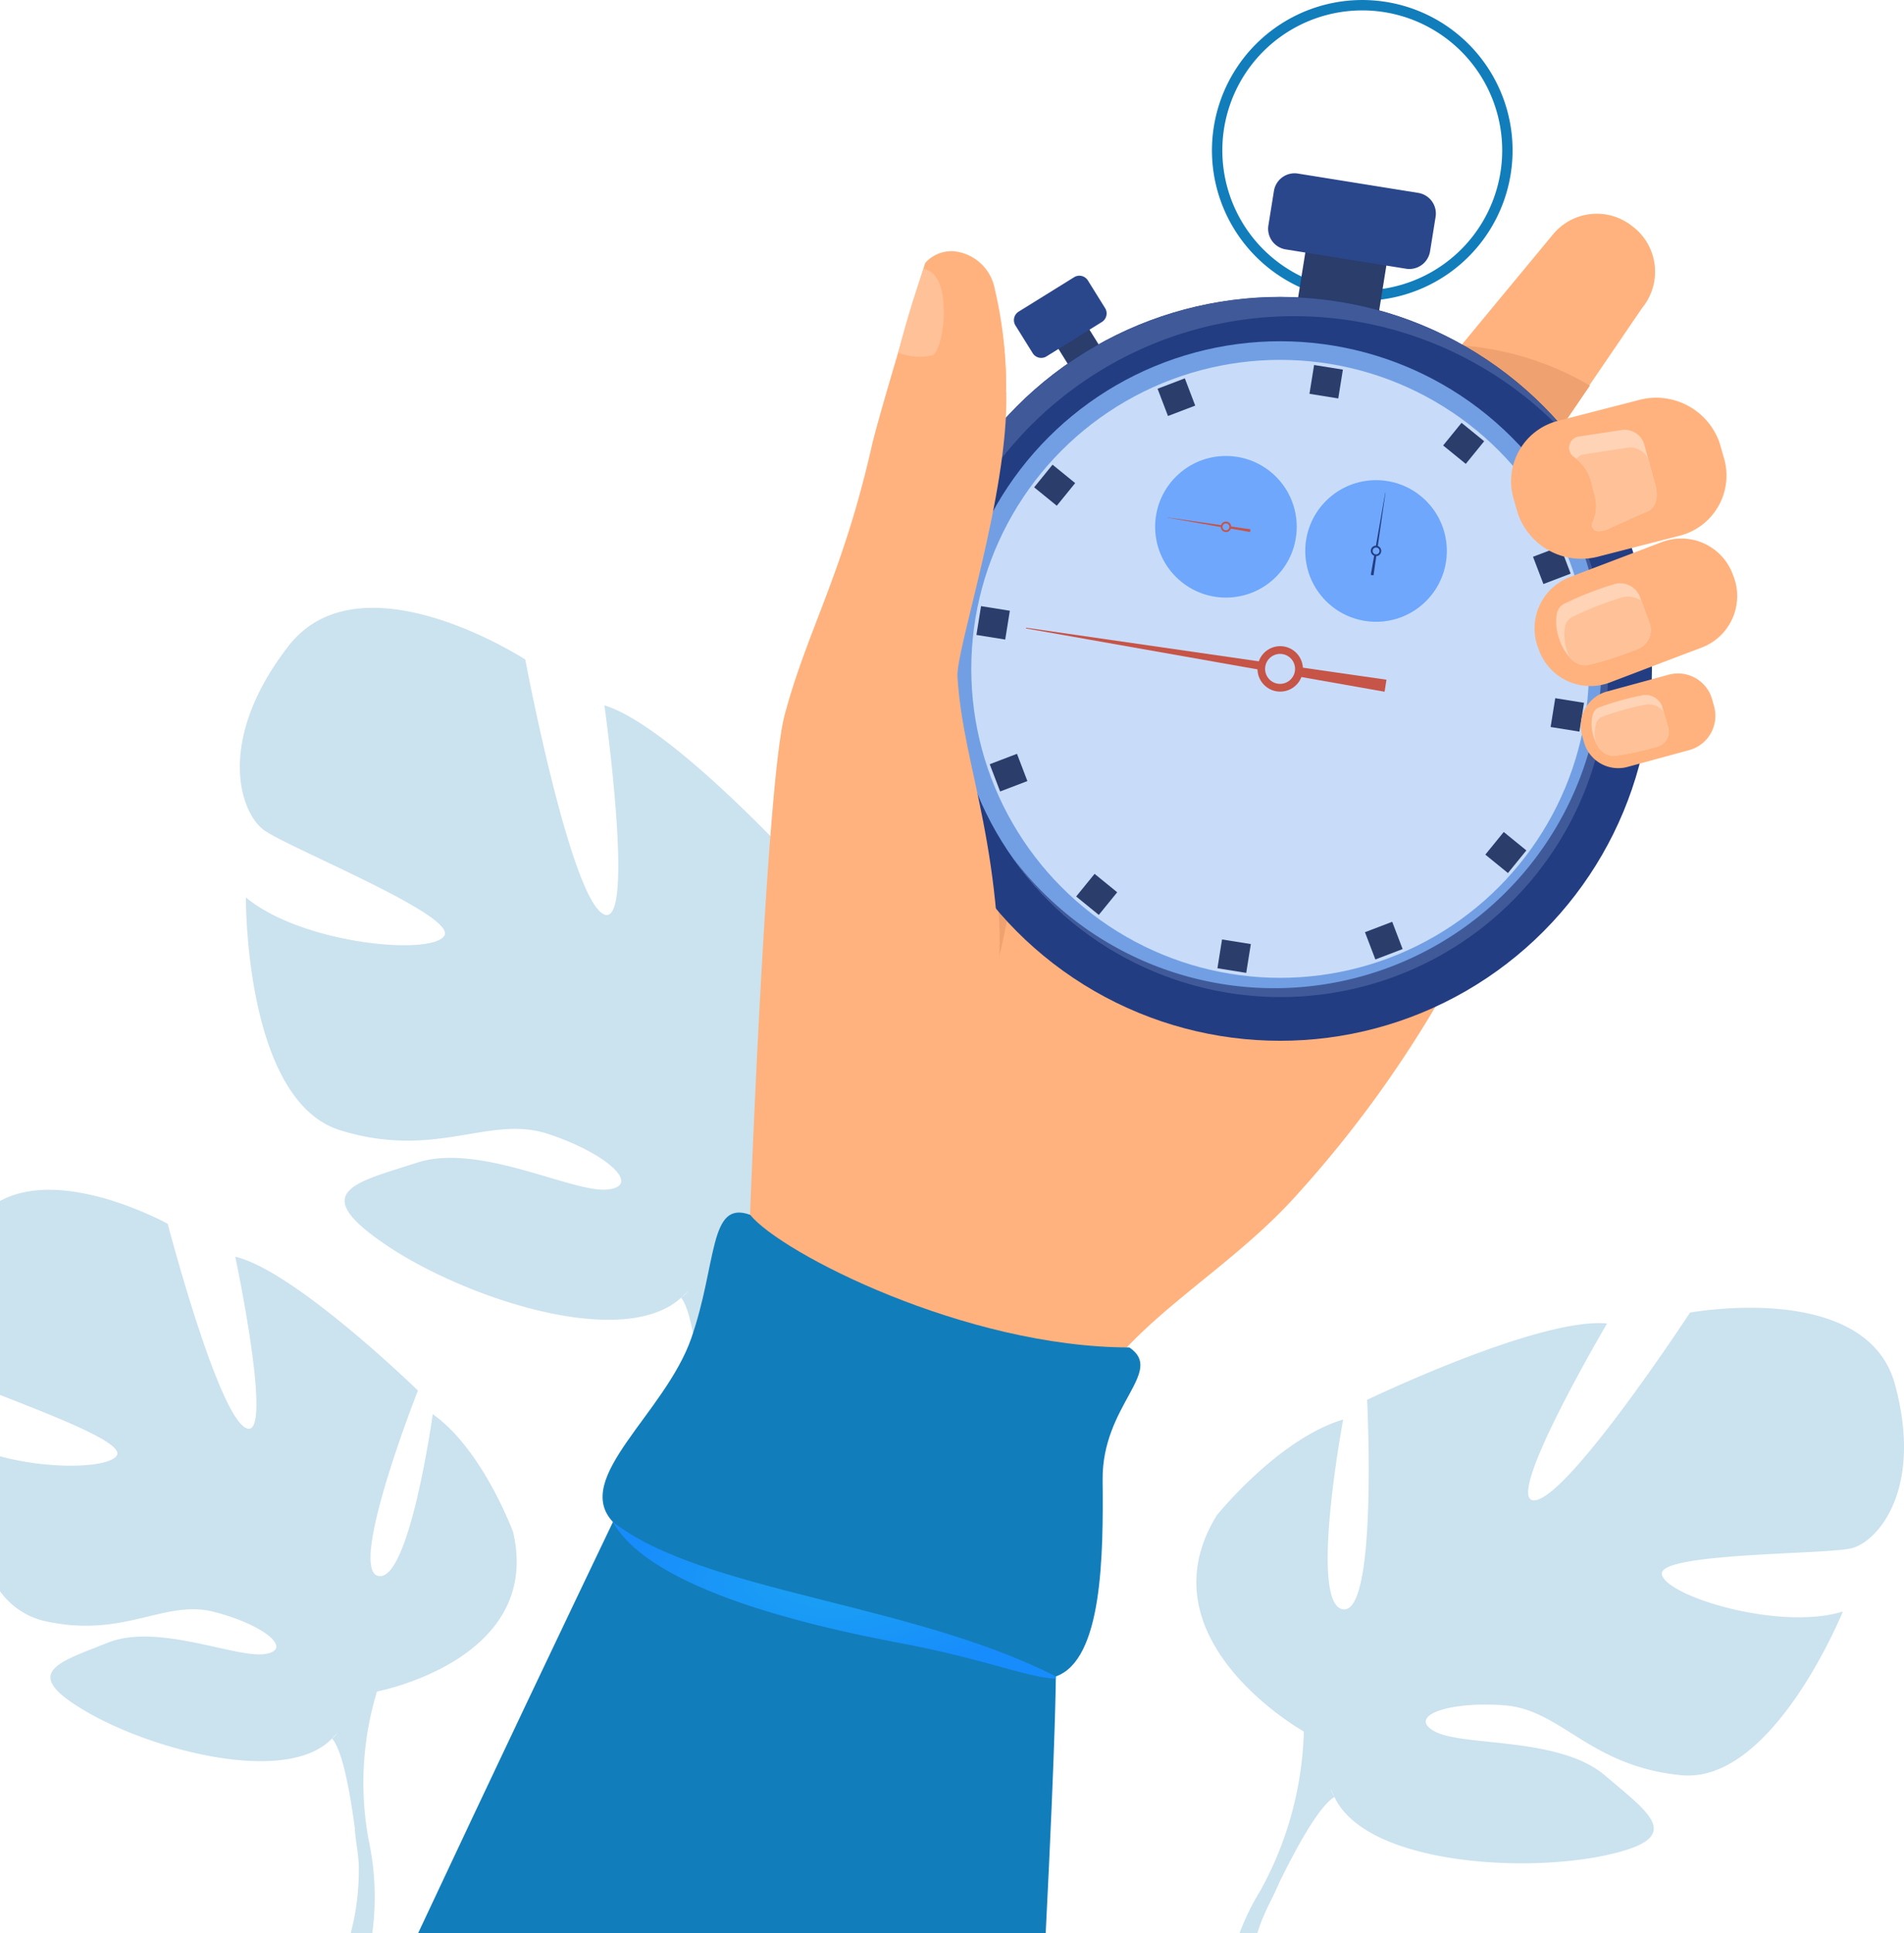 <svg xmlns="http://www.w3.org/2000/svg" xmlns:xlink="http://www.w3.org/1999/xlink" width="98.526" height="100" viewBox="0 0 98.526 100">
  <defs>
    <radialGradient id="radial-gradient" cx="0.5" cy="0.5" r="0.5" gradientUnits="objectBoundingBox">
      <stop offset="0" stop-color="#1ba3f3"/>
      <stop offset="1" stop-color="#178cfc"/>
    </radialGradient>
  </defs>
  <g id="Human_hand_holding_stopwatch_Converted_" data-name="Human hand holding stopwatch [Converted]" transform="translate(-89.9 -151.759)">
    <path id="Path_45850" data-name="Path 45850" d="M349.873,748.667s-.714,10.274-2.635,9.744,1.807-11.291,1.807-11.291-7.206-8.061-10.88-9.187c0,0,1.661,11.773-.07,10.788s-4.025-13.158-4.025-13.158-8.521-5.535-12.27-.676-2.494,8.581-1.266,9.49,10.047,4.436,9.344,5.481-7.38.411-10.263-1.986c0,0-.087,10.512,4.885,12.043s7.683-.817,10.739.184,4.891,2.694,3.078,2.878-6.606-2.435-9.841-1.39-5.692,1.493-1.628,4.247,12.276,5.491,15.289,2.737l.379-.346a1.846,1.846,0,0,1-.379.346c.622.817.9,3.609,1.033,5.713,0,.346.022.839.076,1.52h0c.011.3.016.546.022.72-.06,4.572-3.7,10.994-3.7,10.994l.844.649a17.075,17.075,0,0,0,3.565-13.082,19.615,19.615,0,0,1,1.174-9.262s10.528-1.239,9.235-9.392C354.4,756.42,352.865,751.113,349.873,748.667Z" transform="translate(-216.989 -549.691)" fill="#cbe2ef"/>
    <path id="Path_45851" data-name="Path 45851" d="M846.01,424.943a59.665,59.665,0,0,1-10.528,16.177c-3.733,4.117-8.889,6.611-10.9,10.907-2.24,4.793-4.025,10.052-4.025,10.052L807.3,442.028s.839-22.3,1.791-25.856c1.174-4.4,2.992-7.223,4.518-13.953.352-1.547,2.575-8.878,2.754-9.425a1.814,1.814,0,0,1,1.536-.6,2.4,2.4,0,0,1,2.067,1.953,22.242,22.242,0,0,1-.271,11.2c.5,5.1-1.012,8.884.049,9.89.038.038.114.022.216-.049,1.845-1.185,13.3-17.881,14.705-18.238C836.164,396.577,846.01,424.943,846.01,424.943Z" transform="translate(-678.587 -227.433)" fill="#ffb27d"/>
    <path id="Path_45852" data-name="Path 45852" d="M1131.616,900.719a18.052,18.052,0,0,0-2.851-.828c-8.624-.07-17.865,7.472-17.865,7.472,2.516,4.707,12.5,6.168,18.222,4.453,2.4-3.776,4.068-6.649,4.068-6.649S1132.563,903.386,1131.616,900.719Z" transform="translate(-965.761 -707.656)" fill="#efa26f"/>
    <path id="Path_45853" data-name="Path 45853" d="M994.193,658.6a19.683,19.683,0,0,0-1.991-9.5c-.774-1.6-1.564-4.685-.26-7.006s1.753-6.79,1.753-6.79c.5,5.1-1.012,8.884.049,9.89.038.038.114.022.216-.049C996.006,649.047,995.119,654.679,994.193,658.6Z" transform="translate(-852.582 -457.381)" fill="#efa26f"/>
    <path id="Path_45854" data-name="Path 45854" d="M522.8,1456.915s0,2.949-.525,13.288H489.8c7.715-16.453,14.424-30.3,14.424-30.3S521.98,1448.313,522.8,1456.915Z" transform="translate(-378.264 -1218.45)" fill="#127dbb"/>
    <path id="Path_45855" data-name="Path 45855" d="M682.517,1570.6a23.487,23.487,0,0,0-6.417,1.958c1.926,3.452,9.987,5.345,14.857,6.265,4.447.838,6.5,1.769,8.061,1.845v-.119a8.108,8.108,0,0,0-.709-2.543C694.506,1573.759,682.517,1570.6,682.517,1570.6Z" transform="translate(-554.485 -1342.078)" fill="url(#radial-gradient)"/>
    <path id="Path_45856" data-name="Path 45856" d="M1427.476,361.008l-4.144,6.076-4.069,5.962a.929.929,0,0,1-.844.373c-.974-.092-2.186-1.5-3.122-2.278l-.1-.076a2.938,2.938,0,0,1-.39-4.123l6.216-7.515h0l1.845-2.229a2.938,2.938,0,0,1,4.123-.39l.1.076A2.947,2.947,0,0,1,1427.476,361.008Z" transform="translate(-1252.597 -193.325)" fill="#ffb27d"/>
    <path id="Path_45857" data-name="Path 45857" d="M1468.692,481.4a2.912,2.912,0,0,0-.508,1.85l4.269,4.426a.929.929,0,0,0,.844-.373l2.586-3.793A15.493,15.493,0,0,0,1468.692,481.4Z" transform="translate(-1303.709 -311.807)" fill="#efa26f"/>
    <path id="Path_45858" data-name="Path 45858" d="M950.309,408.9c-.536,1.536-.963,2.97-1.309,4.328a3,3,0,0,0,1.785.135C951.386,413.06,951.884,409.133,950.309,408.9Z" transform="translate(-812.62 -243.229)" fill="#ffc197"/>
    <g id="Group_58558" data-name="Group 58558" transform="translate(132.178 151.759)">
      <path id="Path_45859" data-name="Path 45859" d="M1258.069,151.858a7.778,7.778,0,1,0,6.449,8.911A7.777,7.777,0,0,0,1258.069,151.858Zm-2.375,14.83a7.241,7.241,0,1,1,8.294-6.005A7.243,7.243,0,0,1,1255.694,166.688Z" transform="translate(-1228.623 -151.759)" fill="#127dbb"/>
      <rect id="Rectangle_19648" data-name="Rectangle 19648" width="4.247" height="3.971" transform="translate(25.485 11.71) rotate(9.108)" fill="#2a3d6b"/>
      <rect id="Rectangle_19649" data-name="Rectangle 19649" width="1.888" height="2.727" transform="matrix(0.849, -0.528, 0.528, 0.849, 11.822, 16.967)" fill="#2a3d6b"/>
      <circle id="Ellipse_4439" data-name="Ellipse 4439" cx="19.239" cy="19.239" r="19.239" transform="translate(4.726 15.357)" fill="#233d82"/>
      <circle id="Ellipse_4440" data-name="Ellipse 4440" cx="16.945" cy="16.945" r="16.945" transform="translate(0 34.597) rotate(-45)" fill="#729fe3"/>
      <circle id="Ellipse_4441" data-name="Ellipse 4441" cx="15.982" cy="15.982" r="15.982" transform="translate(7.983 18.614)" fill="#c8dcfa"/>
      <path id="Path_45860" data-name="Path 45860" d="M959.629,452.846a19.238,19.238,0,0,1,34.214-8.721,19.239,19.239,0,1,0-31.158,22.545A19.2,19.2,0,0,1,959.629,452.846Z" transform="translate(-953.94 -420.301)" fill="#405a99"/>
      <path id="Path_45861" data-name="Path 45861" d="M1085.546,604a16.943,16.943,0,0,1-27.446,19.866A16.943,16.943,0,1,0,1085.546,604Z" transform="translate(-1047.996 -579.533)" fill="#405a99"/>
      <path id="Path_45862" data-name="Path 45862" d="M1293.986,769.539a1.175,1.175,0,1,0,.974,1.347A1.179,1.179,0,0,0,1293.986,769.539Zm-.314,1.926a.775.775,0,1,1,.887-.644A.78.78,0,0,1,1293.672,771.465Z" transform="translate(-1269.831 -736.101)" fill="#c65447"/>
      <g id="Group_58553" data-name="Group 58553" transform="translate(10.813 32.469)">
        <path id="Path_45863" data-name="Path 45863" d="M1083.5,753.675l-12.292-1.775-.005.038,12.227,2.159a.983.983,0,0,1,.011-.216A1.294,1.294,0,0,1,1083.5,753.675Z" transform="translate(-1071.2 -751.9)" fill="#c65447"/>
        <path id="Path_45864" data-name="Path 45864" d="M1334.558,790.06l-4.583-.66a.919.919,0,0,1-.005.243.832.832,0,0,1-.07.233l4.561.806Z" transform="translate(-1315.904 -787.371)" fill="#c65447"/>
      </g>
      <g id="Group_58555" data-name="Group 58555" transform="translate(15.98 22.068)">
        <circle id="Ellipse_4442" data-name="Ellipse 4442" cx="3.663" cy="3.663" r="3.663" transform="translate(0 5.18) rotate(-45)" fill="#6ea7fb"/>
        <path id="Path_45865" data-name="Path 45865" d="M1258.078,650.756a.269.269,0,1,0-.308.222A.264.264,0,0,0,1258.078,650.756Zm-.443-.07a.178.178,0,1,1,.146.206A.178.178,0,0,1,1257.634,650.685Z" transform="translate(-1252.629 -645.532)" fill="#c65447"/>
        <g id="Group_58554" data-name="Group 58554" transform="translate(2.17 4.699)">
          <path id="Path_45866" data-name="Path 45866" d="M1209.619,646.906l-2.819-.406v.011l2.8.492v-.049A.251.251,0,0,1,1209.619,646.906Z" transform="translate(-1206.8 -646.5)" fill="#c65447"/>
          <path id="Path_45867" data-name="Path 45867" d="M1267.266,655.151l-1.049-.152v.054c-.005.022-.011.038-.016.054l1.044.184Z" transform="translate(-1262.986 -654.54)" fill="#c65447"/>
        </g>
      </g>
      <g id="Group_58557" data-name="Group 58557" transform="translate(23.748 23.319)">
        <circle id="Ellipse_4443" data-name="Ellipse 4443" cx="3.663" cy="3.663" r="3.663" transform="translate(0 5.18) rotate(-45)" fill="#6ea7fb"/>
        <path id="Path_45868" data-name="Path 45868" d="M1401.578,673.756a.269.269,0,1,0-.308.222A.262.262,0,0,0,1401.578,673.756Zm-.438-.07a.178.178,0,1,1,.146.206A.178.178,0,0,1,1401.14,673.685Z" transform="translate(-1396.134 -668.538)" fill="#233d82"/>
        <g id="Group_58556" data-name="Group 58556" transform="translate(4.908 2.161)">
          <path id="Path_45869" data-name="Path 45869" d="M1405.8,625.519l.406-2.819h-.011l-.492,2.8h.049Z" transform="translate(-1405.446 -622.7)" fill="#233d82"/>
          <path id="Path_45870" data-name="Path 45870" d="M1401.141,683.166l.151-1.05h-.054c-.021-.005-.038-.011-.054-.016l-.184,1.044Z" transform="translate(-1401 -678.886)" fill="#233d82"/>
        </g>
      </g>
      <rect id="Rectangle_19650" data-name="Rectangle 19650" width="1.509" height="1.509" transform="translate(25.722 18.88) rotate(9.108)" fill="#2a3d6b"/>
      <rect id="Rectangle_19651" data-name="Rectangle 19651" width="1.509" height="1.509" transform="translate(20.959 48.593) rotate(9.108)" fill="#2a3d6b"/>
      <rect id="Rectangle_19652" data-name="Rectangle 19652" width="1.509" height="1.509" transform="translate(8.249 32.842) rotate(-80.892)" fill="#2a3d6b"/>
      <rect id="Rectangle_19653" data-name="Rectangle 19653" width="1.509" height="1.509" transform="translate(37.962 37.604) rotate(-80.892)" fill="#2a3d6b"/>
      <rect id="Rectangle_19654" data-name="Rectangle 19654" width="1.509" height="1.509" transform="translate(17.623 20.108) rotate(-20.893)" fill="#2a3d6b"/>
      <rect id="Rectangle_19655" data-name="Rectangle 19655" width="1.509" height="1.509" transform="translate(28.355 48.218) rotate(-20.893)" fill="#2a3d6b"/>
      <rect id="Rectangle_19656" data-name="Rectangle 19656" width="1.509" height="1.509" transform="translate(9.476 40.939) rotate(-110.893)" fill="#2a3d6b"/>
      <rect id="Rectangle_19657" data-name="Rectangle 19657" width="1.509" height="1.509" transform="translate(37.589 30.209) rotate(-110.893)" fill="#2a3d6b"/>
      <rect id="Rectangle_19658" data-name="Rectangle 19658" width="1.509" height="1.509" transform="matrix(0.631, -0.776, 0.776, 0.631, 11.236, 25.207)" fill="#2a3d6b"/>
      <rect id="Rectangle_19659" data-name="Rectangle 19659" width="1.509" height="1.509" transform="translate(34.583 44.205) rotate(-50.856)" fill="#2a3d6b"/>
      <rect id="Rectangle_19660" data-name="Rectangle 19660" width="1.509" height="1.509" transform="translate(14.581 47.323) rotate(-140.856)" fill="#2a3d6b"/>
      <rect id="Rectangle_19661" data-name="Rectangle 19661" width="1.509" height="1.509" transform="matrix(-0.776, -0.631, 0.631, -0.776, 33.571, 23.994)" fill="#2a3d6b"/>
      <path id="Path_45871" data-name="Path 45871" d="M1309.9,322.488l-6.227-1a1.083,1.083,0,0,1-.9-1.239l.287-1.785a1.083,1.083,0,0,1,1.239-.9l6.227,1a1.083,1.083,0,0,1,.9,1.239l-.287,1.785A1.086,1.086,0,0,1,1309.9,322.488Z" transform="translate(-1279.416 -308.587)" fill="#2b478b"/>
      <path id="Path_45872" data-name="Path 45872" d="M1064.209,417.75l-2.867,1.78a.519.519,0,0,1-.714-.168l-.893-1.434a.518.518,0,0,1,.168-.714l2.868-1.78a.518.518,0,0,1,.714.168l.893,1.434A.522.522,0,0,1,1064.209,417.75Z" transform="translate(-1049.468 -401.095)" fill="#2b478b"/>
      <path id="Path_45873" data-name="Path 45873" d="M1001.215,460.036c.5-.119,1.18-.693,1.277-.119a22.052,22.052,0,0,1,.2,4.377c-.233.346-2.792-2.05-2.792-2.05Z" transform="translate(-992.944 -443.008)" fill="#ffb27d"/>
    </g>
    <g id="Group_58559" data-name="Group 58559" transform="translate(169.307 179.613)">
      <path id="Path_45874" data-name="Path 45874" d="M1566.271,672.247l-.617.233-4.155,1.58a2.029,2.029,0,0,1-.292.092,2.835,2.835,0,0,1-3.354-1.731l-.059-.162a2.839,2.839,0,0,1,1.639-3.652l3.874-1.472.281-.108.617-.233a2.839,2.839,0,0,1,3.652,1.639l.06.157A2.851,2.851,0,0,1,1566.271,672.247Z" transform="translate(-1557.61 -666.61)" fill="#ffb27d"/>
      <path id="Path_45875" data-name="Path 45875" d="M1582.461,713.018a16.4,16.4,0,0,1-2.619.828,1.1,1.1,0,0,1-.866-.433,2.628,2.628,0,0,1-.525-.941,2.928,2.928,0,0,1-.141-.6,2.435,2.435,0,0,1,.022-.714.718.718,0,0,1,.4-.509h.005a16.538,16.538,0,0,1,2.521-.99,1.094,1.094,0,0,1,1.358.606l.087.238.444,1.223A1.042,1.042,0,0,1,1582.461,713.018Z" transform="translate(-1577.175 -707.284)" fill="#ffd3b6"/>
      <path id="Path_45876" data-name="Path 45876" d="M1589.933,724.954a16.42,16.42,0,0,1-2.619.828,1.105,1.105,0,0,1-.866-.433q-.049-.122-.1-.26a2.928,2.928,0,0,1-.141-.6,2.426,2.426,0,0,1,.022-.714.718.718,0,0,1,.4-.509h.005a16.533,16.533,0,0,1,2.521-.99,1.209,1.209,0,0,1,1.023.162l.443,1.223A1.049,1.049,0,0,1,1589.933,724.954Z" transform="translate(-1584.648 -719.22)" fill="#ffc197"/>
    </g>
    <g id="Group_58560" data-name="Group 58560" transform="translate(171.698 186.593)">
      <path id="Path_45877" data-name="Path 45877" d="M1607.427,799.576l-3.2.871a1.838,1.838,0,0,1-2.25-1.288l-.1-.362a1.838,1.838,0,0,1,1.288-2.251l3.2-.871a1.838,1.838,0,0,1,2.25,1.288l.1.362A1.838,1.838,0,0,1,1607.427,799.576Z" transform="translate(-1601.811 -795.611)" fill="#ffb27d"/>
      <path id="Path_45878" data-name="Path 45878" d="M1615.41,819.152a14.811,14.811,0,0,1-2.213.465,1.091,1.091,0,0,1-.876-.692,2.213,2.213,0,0,1-.162-.455,2.018,2.018,0,0,1-.07-.471,1.882,1.882,0,0,1,.07-.547.57.57,0,0,1,.362-.368h.005a14.4,14.4,0,0,1,2.143-.6.912.912,0,0,1,1.071.552l.081.287.249.866A.814.814,0,0,1,1615.41,819.152Z" transform="translate(-1611.531 -815.344)" fill="#ffd3b6"/>
      <path id="Path_45879" data-name="Path 45879" d="M1618.342,827.575a14.82,14.82,0,0,1-2.213.465,1.091,1.091,0,0,1-.876-.693,2.042,2.042,0,0,1-.065-.444,1.877,1.877,0,0,1,.07-.546.57.57,0,0,1,.363-.368h.005a14.38,14.38,0,0,1,2.143-.6.957.957,0,0,1,.979.362l.249.866A.8.8,0,0,1,1618.342,827.575Z" transform="translate(-1614.464 -823.766)" fill="#ffc197"/>
    </g>
    <g id="Group_58561" data-name="Group 58561" transform="translate(168.071 172.347)">
      <path id="Path_45880" data-name="Path 45880" d="M1543.652,539.39a.268.268,0,0,1-.07.022l-4.2,1.077a3.474,3.474,0,0,1-4.247-2.224l-.249-.871a3.222,3.222,0,0,1,2.256-3.885l1.385-.357,2.813-.725a3.474,3.474,0,0,1,4.247,2.224l.249.871A3.208,3.208,0,0,1,1543.652,539.39Z" transform="translate(-1534.767 -532.308)" fill="#ffb27d"/>
      <path id="Path_45881" data-name="Path 45881" d="M1594.581,566.8l-2.04.92c-.005,0-.005,0-.011.005a1.845,1.845,0,0,1-.249.049.659.659,0,0,1-.1.011h-.043a.323.323,0,0,1-.281-.46,2.024,2.024,0,0,0,.114-1.385l-.049-.179v-.005l-.157-.579a2.169,2.169,0,0,0-.741-1.131l-.13-.1a.585.585,0,0,1,.173-1.044c.005,0,.011,0,.011-.005l2.24-.341a1.068,1.068,0,0,1,1.239.828l.178.66.384,1.407C1595.263,566.023,1595.133,566.651,1594.581,566.8Z" transform="translate(-1587.616 -560.895)" fill="#ffd3b6"/>
      <path id="Path_45882" data-name="Path 45882" d="M1601.26,582.9l-2.04.92c-.005,0-.005,0-.011.005-.049.011-.2.033-.395.065a.323.323,0,0,1-.281-.46,2.024,2.024,0,0,0,.113-1.385l-.049-.179v-.005l-.157-.579a2.17,2.17,0,0,0-.741-1.131.54.54,0,0,1,.319-.227c.005,0,.011,0,.011-.005l2.24-.341a1.026,1.026,0,0,1,1.142.579l.384,1.407C1601.942,582.124,1601.812,582.752,1601.26,582.9Z" transform="translate(-1594.295 -576.996)" fill="#ffc197"/>
    </g>
    <path id="Path_45883" data-name="Path 45883" d="M116.454,1306.936s-1.564-4.274-4.16-6.108c0,0-1.206,8.694-2.813,8.369s2.045-9.592,2.045-9.592-6.373-6.206-9.452-6.92c0,0,2.034,9.571.557,8.862s-4.052-10.566-4.052-10.566S93.2,1288,89.9,1289.8v10.031c2.527,1,6.427,2.462,6.049,3.122s-3.452.758-6.049.054v6.979a3.962,3.962,0,0,0,2.213,1.52c4.171.974,6.26-1.109,8.83-.46s4.166,1.937,2.689,2.186-5.556-1.623-8.153-.584-4.588,1.547-1.093,3.576,10.388,3.809,12.7,1.375h0c.1-.108.2-.206.292-.3h0a1.732,1.732,0,0,1-.292.308c.557.639.947,2.911,1.174,4.631.016.287.065.687.146,1.233.027.254.049.46.06.606a13.055,13.055,0,0,1-.417,3.6h1.115a14.033,14.033,0,0,0-.189-4.832h0a16.175,16.175,0,0,1,.433-7.671h0C109.426,1315.166,117.979,1313.548,116.454,1306.936Z" transform="translate(0 -1075.921)" fill="#cbe2ef"/>
    <path id="Path_45884" data-name="Path 45884" d="M1270.34,1406.039c-1.466-5.416-10.609-3.722-10.609-3.722s-6.206,9.479-8.013,9.706,3.722-9.143,3.722-9.143c-3.5-.341-12.417,3.949-12.417,3.949s.563,11.059-1.239,10.837,0-9.82,0-9.82c-3.387,1.017-6.547,4.967-6.547,4.967-3.949,6.433,4.512,11.172,4.512,11.172a18.008,18.008,0,0,1-2.256,8.24h0a12.815,12.815,0,0,0-1.077,2.2h.925c.076-.249.157-.487.249-.714v-.005c0-.005.005-.005.005-.011.065-.141.151-.346.265-.6h0c.281-.552.471-.958.6-1.255v-.005c.844-1.731,2.061-3.993,2.873-4.464a1.885,1.885,0,0,1-.2-.422c.065.135.13.276.2.422,1.58,3.387,9.479,3.949,13.883,3.046s2.483-2.142.114-4.161-7.336-1.482-8.8-2.272.676-1.58,3.614-1.353,4.4,3.16,9.143,3.614,8.353-8.467,8.353-8.467c-3.273,1.017-9.143-.79-9.365-1.921s8.467-1.017,9.819-1.353S1271.811,1411.455,1270.34,1406.039Z" transform="translate(-1082.379 -1182.663)" fill="#cbe2ef"/>
    <path id="Path_45885" data-name="Path 45885" d="M673.87,1311.133c-2.148-.79-1.694,2.494-3.046,6.379s-6.195,7.25-4.052,9.511c4.631,3.614,15.4,4.166,22.918,7.986,2.418-.855,2.456-6.265,2.418-10.161s3.241-5.6,1.385-6.855C685.01,1317.987,675.472,1313.113,673.87,1311.133Z" transform="translate(-545.151 -1096.537)" fill="#127dbb"/>
    <path id="Path_45886" data-name="Path 45886" d="M891.319,553.183c.352-10.106-1.861-13.883-2.164-18.839-.087-1.418,2.64-9.452,2.527-14.694-.855-2.629-6.568,7.6-7.52,11.794s-3.571,15.349.693,19.569S891.319,553.183,891.319,553.183Z" transform="translate(-749.708 -347.585)" fill="#ffb27d"/>
  </g>
</svg>
